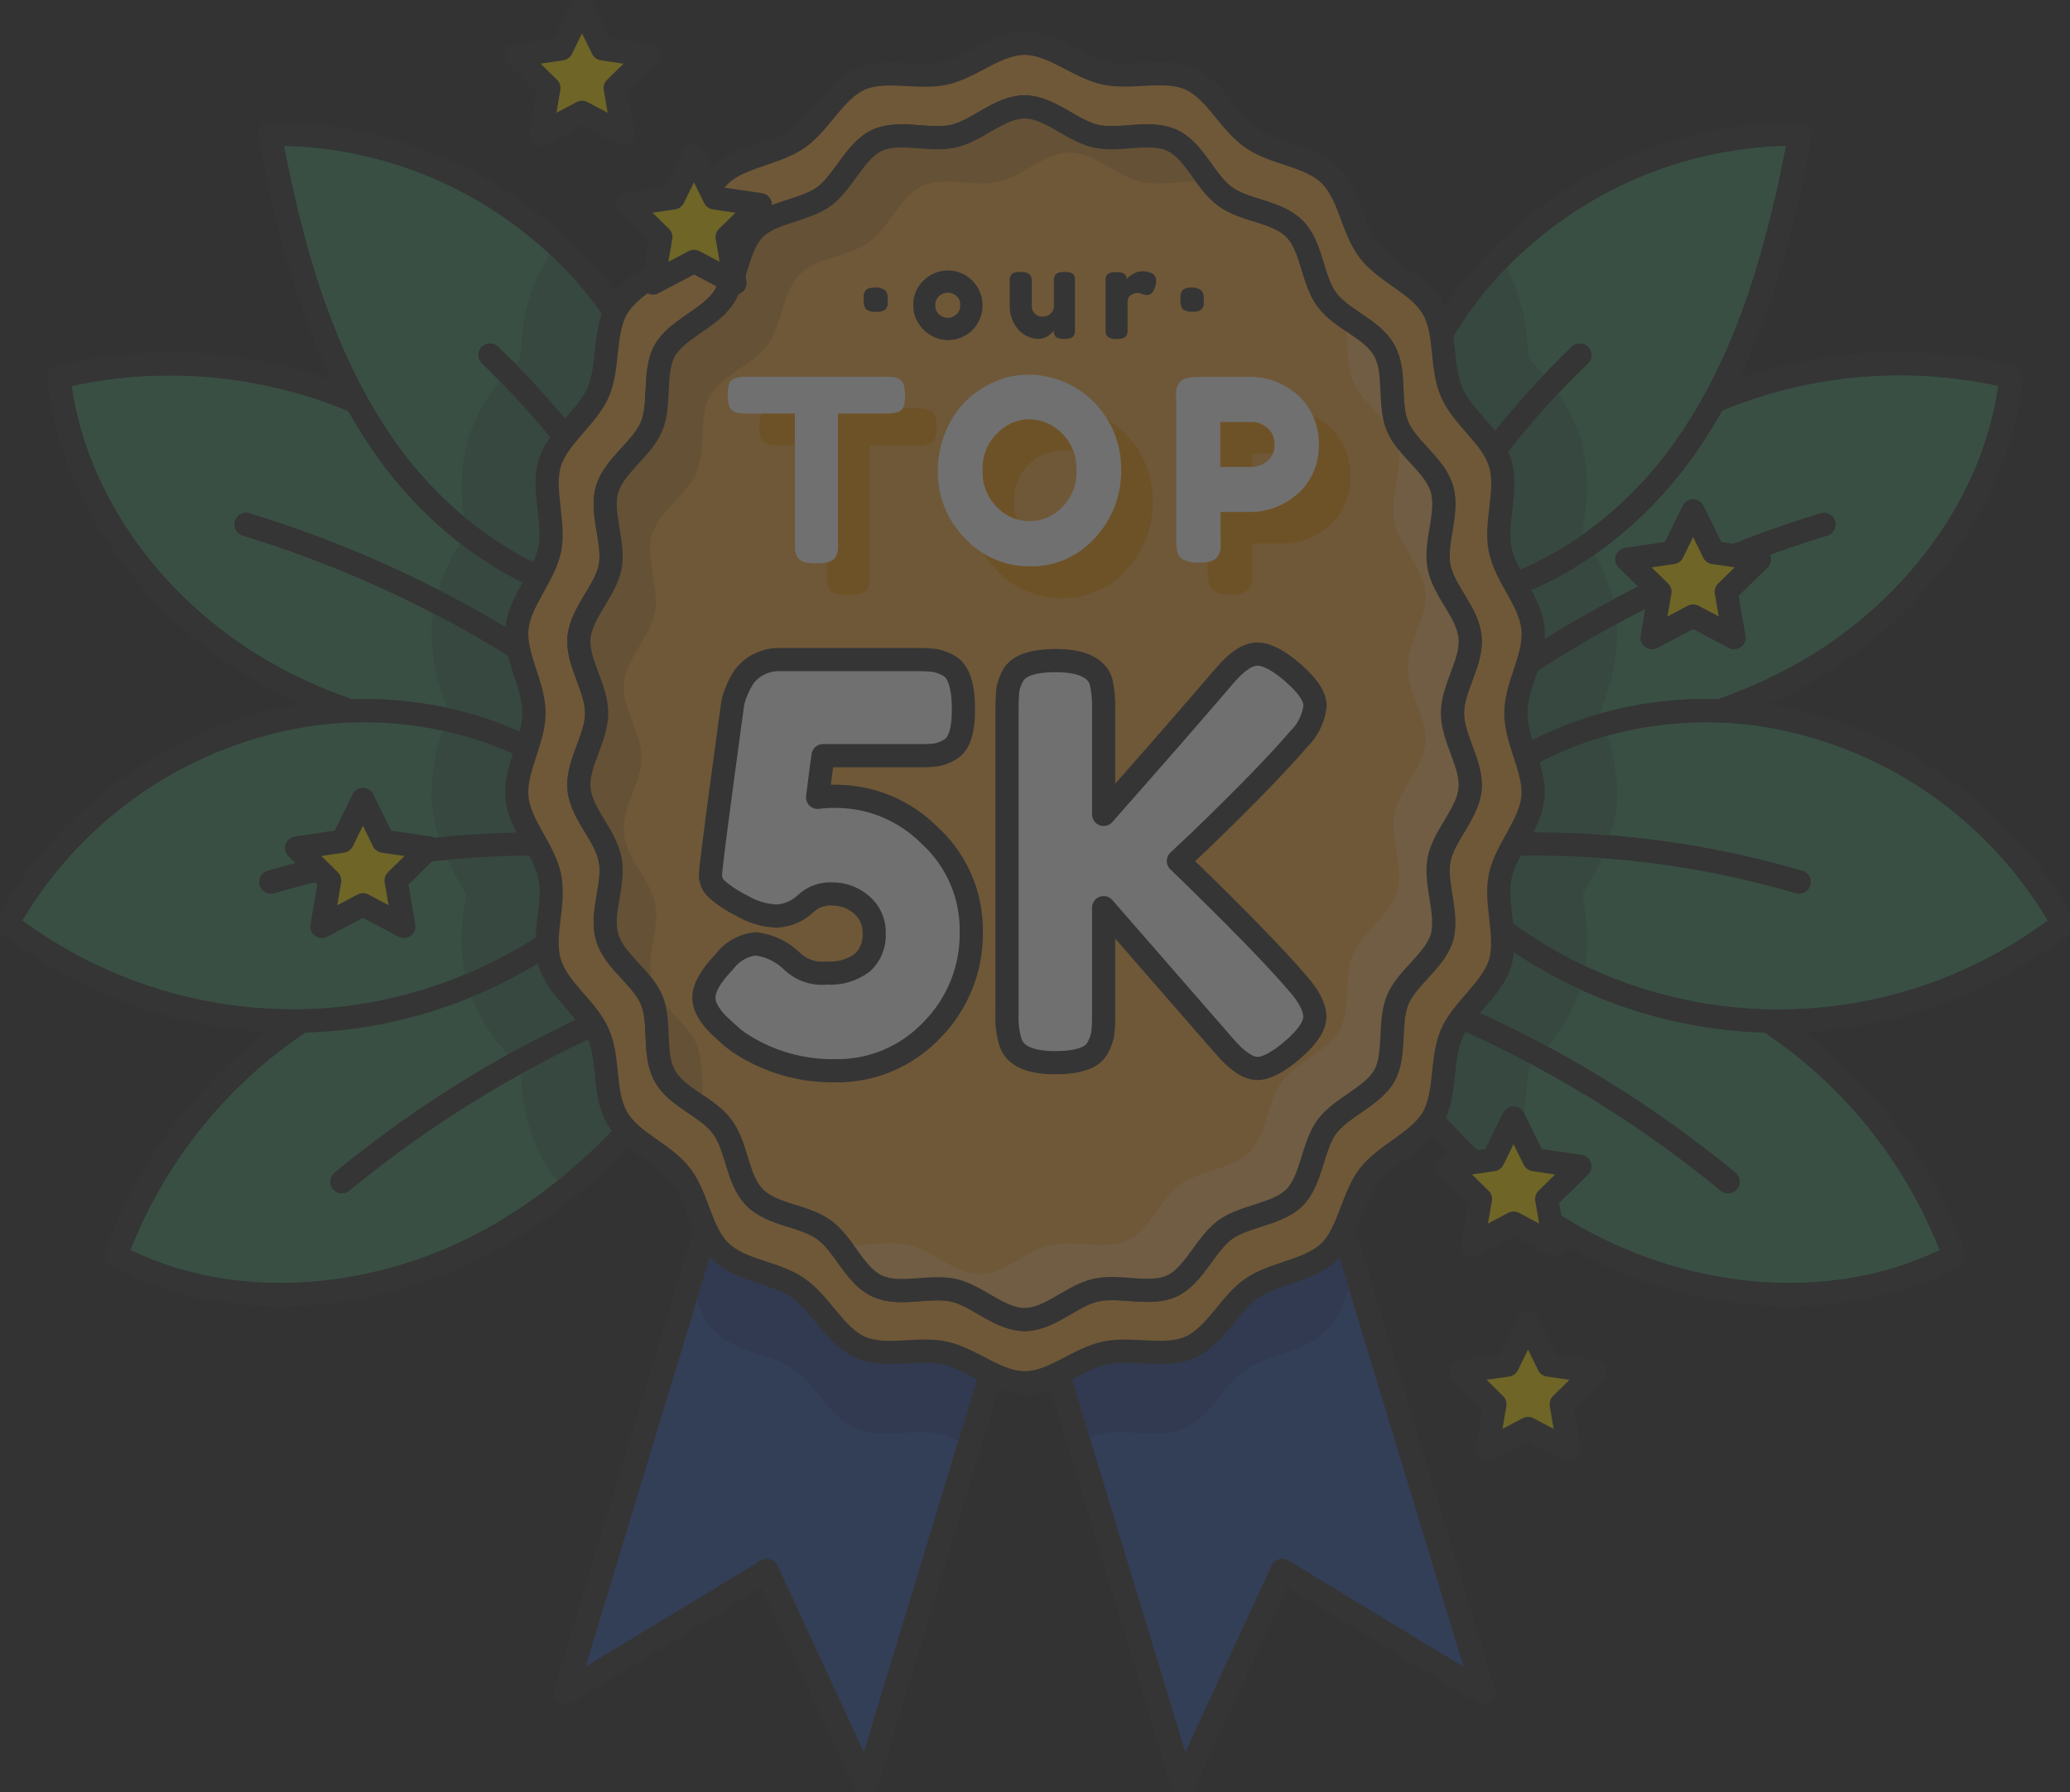 <svg width="134" height="116" viewBox="0 0 134 116" fill="none" xmlns="http://www.w3.org/2000/svg">
<rect x="0" y="0" width="134" height="116" fill="#333333" stroke="none"/>
<g opacity="0.3" clip-path="url(#clip0_48:337)">
<path d="M93.037 47.84C93.892 43.816 95.541 40.005 97.888 36.633C100.234 33.262 103.229 30.398 106.696 28.212C110.163 26.026 114.032 24.563 118.072 23.908C122.112 23.254 126.241 23.421 130.215 24.401C129.289 32.596 123.621 39.842 116.411 43.77C109.2 47.7 100.692 48.717 93.037 47.84Z" fill="#45906A" stroke="#3A3A3A" stroke-width="1.5" stroke-linecap="round" stroke-linejoin="round"/>
<path d="M88.161 51.537C96.621 43.393 106.869 37.367 118.074 33.945" stroke="#3A3A3A" stroke-width="1.5" stroke-linecap="round" stroke-linejoin="round"/>
<path d="M86.461 63.281C90.26 61.758 94.324 61.017 98.412 61.102C102.501 61.187 106.531 62.095 110.264 63.773C113.998 65.452 117.358 67.866 120.148 70.874C122.937 73.881 125.098 77.421 126.504 81.283C119.227 85.089 110.115 84.347 102.838 80.559C95.561 76.772 89.996 70.17 86.461 63.281Z" fill="#45906A" stroke="#3A3A3A" stroke-width="1.5" stroke-linecap="round" stroke-linejoin="round"/>
<path d="M80.689 61.295C92.126 63.825 102.808 69.03 111.87 76.49" stroke="#3A3A3A" stroke-width="1.5" stroke-linecap="round" stroke-linejoin="round"/>
<path d="M91.91 55.122C96.896 61.174 104.025 65.041 111.792 65.909C119.559 66.777 127.357 64.578 133.543 59.775C131.494 56.136 128.64 53.02 125.202 50.668C121.764 48.316 117.834 46.791 113.717 46.21C105.501 45.125 96.84 48.159 91.91 55.122Z" fill="#45906A" stroke="#3A3A3A" stroke-width="1.5" stroke-linecap="round" stroke-linejoin="round"/>
<path d="M116.465 57.09C106.043 54.03 94.998 53.818 84.468 56.477" stroke="#3A3A3A" stroke-width="1.5" stroke-linecap="round" stroke-linejoin="round"/>
<path d="M90.654 39.02C97.901 39.462 104.806 35.011 109.024 29.066C113.241 23.12 115.191 15.857 116.526 8.679C112.677 8.637 108.864 9.424 105.343 10.987C101.821 12.549 98.672 14.851 96.109 17.739C91.032 23.525 88.636 31.597 90.654 39.02Z" fill="#45906A" stroke="#3A3A3A" stroke-width="1.5" stroke-linecap="round" stroke-linejoin="round"/>
<path d="M102.271 22.985C95.037 29.944 89.777 38.716 87.034 48.398" stroke="#3A3A3A" stroke-width="1.5" stroke-linecap="round" stroke-linejoin="round"/>
<path d="M98.858 70.078C98.888 69.79 98.931 69.385 98.973 69.147C99.114 68.969 99.351 68.693 99.54 68.478C100.781 67.196 101.727 65.656 102.313 63.967C102.768 62.275 102.851 60.503 102.557 58.775C102.527 58.5 102.478 58.101 102.466 57.862C102.563 57.654 102.74 57.341 102.88 57.096C103.817 55.594 104.421 53.907 104.654 52.15C104.756 50.415 104.488 48.678 103.867 47.056C103.782 46.78 103.654 46.394 103.593 46.167C103.654 45.934 103.782 45.554 103.867 45.272C104.488 43.65 104.756 41.913 104.654 40.179C104.423 38.42 103.816 36.732 102.874 35.232C102.74 34.987 102.563 34.674 102.466 34.466C102.466 34.227 102.527 33.853 102.557 33.547C102.851 31.821 102.768 30.051 102.313 28.361C101.727 26.672 100.781 25.132 99.54 23.85C99.351 23.635 99.114 23.359 98.973 23.182C98.931 22.949 98.894 22.569 98.864 22.25C98.773 20.481 98.295 18.754 97.462 17.193C97.352 17.003 97.236 16.831 97.114 16.66C96.773 17.009 96.438 17.365 96.109 17.739C91.032 23.525 88.637 31.597 90.654 39.02C92.77 39.134 94.889 38.86 96.907 38.211C95.082 41.176 93.774 44.433 93.037 47.84C95.549 48.129 98.082 48.205 100.607 48.067C97.131 49.592 94.127 52.029 91.909 55.122C93.847 57.462 96.126 59.493 98.669 61.148C94.503 61.017 90.355 61.742 86.479 63.281C88.996 68.253 92.448 72.687 96.645 76.336C96.954 75.95 97.233 75.54 97.48 75.11C98.302 73.555 98.772 71.837 98.858 70.078Z" fill="#3B7A5A"/>
<path d="M110.925 26.001C117.008 23.419 123.751 22.858 130.173 24.401C129.289 32.596 123.621 39.842 116.411 43.77C114.785 44.658 113.089 45.408 111.34 46.014" stroke="#3A3A3A" stroke-width="1.5" stroke-linecap="round" stroke-linejoin="round"/>
<path d="M88.161 51.536C96.621 43.393 106.869 37.367 118.074 33.945" stroke="#3A3A3A" stroke-width="1.5" stroke-linecap="round" stroke-linejoin="round"/>
<path d="M114.46 66.088C119.983 69.732 124.203 75.056 126.504 81.283C119.227 85.089 110.115 84.347 102.838 80.559C95.561 76.771 89.996 70.139 86.461 63.281" stroke="#3A3A3A" stroke-width="1.5" stroke-linecap="round" stroke-linejoin="round"/>
<path d="M80.689 61.295C92.126 63.825 102.808 69.03 111.87 76.49" stroke="#3A3A3A" stroke-width="1.5" stroke-linecap="round" stroke-linejoin="round"/>
<path d="M91.91 55.122C96.896 61.174 104.025 65.041 111.792 65.909C119.559 66.777 127.357 64.578 133.543 59.775C131.494 56.136 128.64 53.02 125.202 50.668C121.764 48.316 117.834 46.791 113.717 46.21C105.501 45.125 96.84 48.159 91.91 55.122Z" stroke="#3A3A3A" stroke-width="1.5" stroke-linecap="round" stroke-linejoin="round"/>
<path d="M116.465 57.09C106.043 54.03 94.998 53.818 84.468 56.477" stroke="#3A3A3A" stroke-width="1.5" stroke-linecap="round" stroke-linejoin="round"/>
<path d="M90.654 39.02C97.901 39.462 104.806 35.011 109.024 29.066C113.241 23.12 115.191 15.857 116.526 8.679C112.677 8.637 108.864 9.424 105.343 10.987C101.821 12.549 98.672 14.851 96.109 17.739C91.032 23.525 88.636 31.597 90.654 39.02Z" stroke="#3A3A3A" stroke-width="1.5" stroke-linecap="round" stroke-linejoin="round"/>
<path d="M102.271 22.985C95.037 29.944 89.777 38.716 87.034 48.398" stroke="#3A3A3A" stroke-width="1.5" stroke-linecap="round" stroke-linejoin="round"/>
<path d="M40.963 47.84C40.086 43.827 38.428 40.028 36.085 36.661C33.742 33.295 30.76 30.428 27.311 28.226C23.837 26.06 19.971 24.607 15.937 23.951C11.902 23.294 7.778 23.448 3.803 24.401C4.711 32.596 10.361 39.842 17.571 43.77C24.781 47.699 33.308 48.717 40.963 47.84Z" fill="#45906A" stroke="#3A3A3A" stroke-width="1.5" stroke-linecap="round" stroke-linejoin="round"/>
<path d="M45.839 51.536C37.379 43.393 27.131 37.367 15.925 33.945" stroke="#3A3A3A" stroke-width="1.5" stroke-linecap="round" stroke-linejoin="round"/>
<path d="M47.539 63.281C43.74 61.757 39.676 61.016 35.588 61.1C31.499 61.184 27.468 62.092 23.735 63.771C20.001 65.45 16.64 67.864 13.851 70.872C11.062 73.88 8.901 77.42 7.497 81.283C14.774 85.089 23.886 84.347 31.163 80.559C38.44 76.772 44.004 70.17 47.539 63.281Z" fill="#45906A" stroke="#3A3A3A" stroke-width="1.5" stroke-linecap="round" stroke-linejoin="round"/>
<path d="M53.311 61.295C41.874 63.825 31.192 69.03 22.13 76.49" stroke="#3A3A3A" stroke-width="1.5" stroke-linecap="round" stroke-linejoin="round"/>
<path d="M42.09 55.122C37.082 61.147 29.966 65.008 22.209 65.91C14.445 66.745 6.659 64.551 0.457 59.781C2.506 56.141 5.359 53.024 8.797 50.671C12.235 48.318 16.165 46.792 20.283 46.21C28.499 45.125 37.178 48.159 42.09 55.122Z" fill="#45906A" stroke="#3A3A3A" stroke-width="1.5" stroke-linecap="round" stroke-linejoin="round"/>
<path d="M17.535 57.09C27.957 54.03 39.002 53.818 49.532 56.477" stroke="#3A3A3A" stroke-width="1.5" stroke-linecap="round" stroke-linejoin="round"/>
<path d="M43.346 39.02C36.099 39.462 29.194 35.011 24.988 29.066C20.783 23.12 18.808 15.857 17.474 8.679C21.323 8.637 25.136 9.424 28.657 10.987C32.179 12.549 35.327 14.851 37.891 17.739C42.968 23.525 45.363 31.597 43.346 39.02Z" fill="#45906A" stroke="#3A3A3A" stroke-width="1.5" stroke-linecap="round" stroke-linejoin="round"/>
<path d="M31.723 22.985C38.971 29.947 44.24 38.728 46.985 48.423" stroke="#3A3A3A" stroke-width="1.5" stroke-linecap="round" stroke-linejoin="round"/>
<path d="M47.539 63.281C43.663 61.742 39.515 61.017 35.35 61.147C37.892 59.493 40.171 57.462 42.109 55.122C39.886 52.026 36.876 49.589 33.393 48.067C35.919 48.205 38.451 48.129 40.963 47.84C40.227 44.433 38.918 41.176 37.093 38.211C39.111 38.86 41.23 39.134 43.346 39.02C45.364 31.597 42.968 23.525 37.861 17.739C37.294 17.095 36.691 16.482 36.069 15.9C35.729 16.303 35.425 16.736 35.161 17.193C34.327 18.754 33.849 20.481 33.759 22.25C33.759 22.538 33.686 22.942 33.643 23.182C33.601 23.421 33.265 23.635 33.083 23.85C31.84 25.133 30.893 26.675 30.309 28.367C29.853 30.057 29.768 31.826 30.059 33.553C30.096 33.835 30.139 34.227 30.151 34.472C30.053 34.674 29.877 34.987 29.743 35.232C28.801 36.732 28.196 38.42 27.969 40.179C27.862 41.913 28.128 43.65 28.749 45.272C28.841 45.548 28.969 45.934 29.023 46.167C28.969 46.4 28.841 46.78 28.749 47.056C28.128 48.68 27.862 50.419 27.969 52.156C28.195 53.913 28.801 55.599 29.743 57.096C29.877 57.341 30.053 57.66 30.151 57.862C30.151 58.101 30.096 58.475 30.059 58.782C29.768 60.506 29.853 62.273 30.309 63.961C30.893 65.653 31.84 67.195 33.083 68.478C33.265 68.693 33.509 68.969 33.643 69.146C33.777 69.324 33.729 69.759 33.759 70.078C33.849 71.847 34.328 73.574 35.161 75.135C35.551 75.803 36.022 76.421 36.563 76.974C41.125 73.223 44.863 68.56 47.539 63.281Z" fill="#3B7A5A"/>
<path d="M23.05 26.001C16.968 23.419 10.224 22.858 3.803 24.401C4.711 32.596 10.361 39.842 17.571 43.77" stroke="#3A3A3A" stroke-width="1.5" stroke-linecap="round" stroke-linejoin="round"/>
<path d="M45.839 51.536C37.379 43.393 27.131 37.367 15.925 33.945" stroke="#3A3A3A" stroke-width="1.5" stroke-linecap="round" stroke-linejoin="round"/>
<path d="M19.546 66.082C14.023 69.729 9.801 75.055 7.497 81.283C14.774 85.089 23.886 84.347 31.163 80.559C38.44 76.771 44.004 70.139 47.539 63.281" stroke="#3A3A3A" stroke-width="1.5" stroke-linecap="round" stroke-linejoin="round"/>
<path d="M53.311 61.295C41.874 63.825 31.192 69.03 22.13 76.49" stroke="#3A3A3A" stroke-width="1.5" stroke-linecap="round" stroke-linejoin="round"/>
<path d="M42.09 55.122C37.082 61.147 29.966 65.008 22.209 65.91C14.445 66.745 6.659 64.551 0.457 59.781C2.506 56.141 5.359 53.024 8.797 50.671C12.235 48.318 16.165 46.792 20.283 46.21C28.499 45.125 37.178 48.159 42.09 55.122Z" stroke="#3A3A3A" stroke-width="1.5" stroke-linecap="round" stroke-linejoin="round"/>
<path d="M17.535 57.09C27.957 54.03 39.002 53.818 49.532 56.477" stroke="#3A3A3A" stroke-width="1.5" stroke-linecap="round" stroke-linejoin="round"/>
<path d="M43.346 39.02C36.099 39.462 29.194 35.011 24.988 29.066C20.783 23.12 18.808 15.857 17.474 8.679C21.323 8.637 25.136 9.424 28.657 10.987C32.179 12.549 35.327 14.851 37.891 17.739C42.968 23.525 45.363 31.597 43.346 39.02Z" stroke="#3A3A3A" stroke-width="1.5" stroke-linecap="round" stroke-linejoin="round"/>
<path d="M31.723 22.985C38.971 29.947 44.24 38.728 46.985 48.423" stroke="#3A3A3A" stroke-width="1.5" stroke-linecap="round" stroke-linejoin="round"/>
<path d="M56.59 78.77L46.857 75.778L36.599 109.564L49.642 101.657L56.066 115.54L66.323 81.755L56.59 78.77Z" fill="#3457AB" stroke="#3A3A3A" stroke-width="1.5" stroke-linecap="round" stroke-linejoin="round"/>
<path d="M76.057 78.77L85.79 75.778L96.048 109.564L83.005 101.657L76.581 115.54L66.323 81.755L76.057 78.77Z" fill="#3457AB" stroke="#3A3A3A" stroke-width="1.5" stroke-linecap="round" stroke-linejoin="round"/>
<path d="M46.857 75.778L44.663 83.011C45.132 84.188 45.498 85.463 46.333 86.248C47.643 87.522 49.892 87.608 51.343 88.607C52.793 89.606 53.738 91.721 55.359 92.444C56.98 93.168 59.126 92.444 60.844 92.818C61.494 92.99 62.12 93.242 62.709 93.566L66.293 81.755L56.541 78.77L46.857 75.778Z" fill="#2D4B94"/>
<path d="M87.765 82.312L85.784 75.778L76.032 78.77L66.281 81.755L69.797 93.346C70.246 93.115 70.721 92.94 71.211 92.825C72.961 92.445 75.082 93.174 76.697 92.445C78.312 91.715 79.214 89.643 80.713 88.614C82.213 87.584 84.413 87.522 85.723 86.248C86.796 85.279 87.155 83.661 87.765 82.312Z" fill="#2D4B94"/>
<path d="M56.59 78.77L46.857 75.778L36.599 109.564L49.642 101.657L56.066 115.54L66.323 81.755L56.59 78.77Z" stroke="#3A3A3A" stroke-width="1.5" stroke-linecap="round" stroke-linejoin="round"/>
<path d="M76.057 78.77L85.79 75.778L96.048 109.564L83.005 101.657L76.581 115.54L66.323 81.755L76.057 78.77Z" stroke="#3A3A3A" stroke-width="1.5" stroke-linecap="round" stroke-linejoin="round"/>
<path d="M66.323 2.807C68.152 2.807 69.779 4.358 71.51 4.738C73.241 5.118 75.386 4.383 77.032 5.112C78.678 5.841 79.549 7.913 81.048 8.949C82.548 9.985 84.742 10.04 86.058 11.309C87.375 12.578 87.503 14.797 88.624 16.249C89.746 17.702 91.83 18.376 92.75 19.958C93.671 21.539 93.232 23.715 93.969 25.394C94.707 27.074 96.572 28.238 97.108 29.985C97.644 31.732 96.749 33.761 97.108 35.557C97.468 37.353 99.058 38.885 99.235 40.7C99.412 42.514 98.126 44.334 98.126 46.167C98.126 48 99.4 49.845 99.229 51.622C99.058 53.4 97.443 55.03 97.102 56.771C96.761 58.512 97.626 60.651 97.102 62.343C96.578 64.034 94.664 65.309 93.963 66.934C93.262 68.558 93.64 70.844 92.744 72.371C91.848 73.897 89.697 74.688 88.618 76.085C87.539 77.483 87.32 79.793 86.052 81.019C84.784 82.245 82.499 82.38 81.061 83.361C79.622 84.341 78.665 86.475 77.05 87.198C75.435 87.921 73.284 87.198 71.528 87.572C69.773 87.945 68.158 89.502 66.342 89.502C64.525 89.502 62.892 87.952 61.155 87.572C59.418 87.192 57.279 87.927 55.67 87.198C54.061 86.468 53.147 84.397 51.653 83.361C50.16 82.325 47.954 82.276 46.643 81.001C45.333 79.726 45.193 77.513 44.077 76.067C42.962 74.62 40.872 73.934 39.951 72.352C39.031 70.771 39.464 68.595 38.732 66.915C38.001 65.236 36.13 64.071 35.593 62.324C35.057 60.578 35.953 58.549 35.593 56.753C35.234 54.957 33.637 53.431 33.466 51.61C33.296 49.79 34.57 47.975 34.57 46.149C34.57 44.322 33.296 42.471 33.466 40.687C33.637 38.904 35.252 37.279 35.593 35.539C35.935 33.798 35.069 31.665 35.593 29.967C36.118 28.269 38.031 27 38.732 25.376C39.433 23.752 39.055 21.465 39.951 19.939C40.847 18.413 42.999 17.628 44.077 16.225C45.156 14.821 45.376 12.516 46.643 11.321C47.911 10.126 50.203 9.967 51.653 8.961C53.104 7.956 54.048 5.848 55.67 5.124C57.291 4.401 59.436 5.124 61.155 4.75C62.874 4.377 64.507 2.807 66.323 2.807Z" fill="#FCAD44"/>
<path d="M66.323 2.807C68.152 2.807 69.779 4.358 71.51 4.738C73.241 5.118 75.386 4.383 77.032 5.112C78.678 5.841 79.549 7.913 81.048 8.949C82.548 9.985 84.742 10.04 86.058 11.309C87.375 12.578 87.503 14.797 88.624 16.249C89.746 17.702 91.83 18.376 92.75 19.958C93.671 21.539 93.232 23.715 93.969 25.394C94.707 27.074 96.572 28.238 97.108 29.985C97.644 31.732 96.749 33.761 97.108 35.557C97.468 37.353 99.058 38.885 99.235 40.7C99.412 42.514 98.126 44.334 98.126 46.167C98.126 48 99.4 49.845 99.229 51.622C99.058 53.4 97.443 55.03 97.102 56.771C96.761 58.512 97.626 60.651 97.102 62.343C96.578 64.034 94.664 65.309 93.963 66.934C93.262 68.558 93.64 70.844 92.744 72.371C91.848 73.897 89.697 74.688 88.618 76.085C87.539 77.483 87.32 79.793 86.052 81.019C84.784 82.245 82.499 82.38 81.061 83.361C79.622 84.341 78.665 86.475 77.05 87.198C75.435 87.921 73.284 87.198 71.528 87.572C69.773 87.945 68.158 89.502 66.342 89.502C64.525 89.502 62.892 87.952 61.155 87.572C59.418 87.192 57.279 87.927 55.67 87.198C54.061 86.468 53.147 84.397 51.653 83.361C50.16 82.325 47.954 82.276 46.643 81.001C45.333 79.726 45.193 77.513 44.077 76.067C42.962 74.62 40.872 73.934 39.951 72.352C39.031 70.771 39.464 68.595 38.732 66.915C38.001 65.236 36.13 64.071 35.593 62.324C35.057 60.578 35.953 58.549 35.593 56.753C35.234 54.957 33.637 53.431 33.466 51.61C33.296 49.79 34.57 47.975 34.57 46.149C34.57 44.322 33.296 42.471 33.466 40.687C33.637 38.904 35.252 37.279 35.593 35.539C35.935 33.798 35.069 31.665 35.593 29.967C36.118 28.269 38.031 27 38.732 25.376C39.433 23.752 39.055 21.465 39.951 19.939C40.847 18.413 42.999 17.628 44.077 16.225C45.156 14.821 45.376 12.516 46.643 11.321C47.911 10.126 50.203 9.967 51.653 8.961C53.104 7.956 54.048 5.848 55.67 5.124C57.291 4.401 59.436 5.124 61.155 4.75C62.874 4.377 64.507 2.807 66.323 2.807Z" stroke="#3A3A3A" stroke-width="1.5" stroke-linecap="round" stroke-linejoin="round"/>
<path d="M66.323 85.408C64.708 85.408 63.276 83.863 61.728 83.514C60.18 83.165 58.224 83.918 56.767 83.232C55.31 82.546 54.658 80.56 53.342 79.603C52.025 78.647 49.977 78.666 48.837 77.495C47.698 76.324 47.734 74.265 46.765 72.947C45.796 71.629 43.828 71.065 43.035 69.631C42.243 68.197 42.804 66.21 42.182 64.727C41.56 63.244 39.744 62.214 39.299 60.645C38.854 59.076 39.805 57.243 39.5 55.643C39.196 54.044 37.635 52.689 37.483 51.065C37.331 49.44 38.623 47.816 38.623 46.161C38.623 44.506 37.337 42.863 37.483 41.258C37.629 39.652 39.208 38.236 39.5 36.685C39.793 35.134 38.854 33.197 39.299 31.677C39.744 30.157 41.579 29.054 42.182 27.595C42.785 26.136 42.273 24.04 43.035 22.691C43.797 21.343 45.839 20.644 46.765 19.375C47.692 18.107 47.734 15.943 48.837 14.827C49.941 13.712 52.074 13.644 53.342 12.719C54.609 11.793 55.341 9.764 56.767 9.09C58.193 8.416 60.174 9.17 61.728 8.814C63.282 8.459 64.708 6.92 66.323 6.92C67.939 6.92 69.371 8.459 70.925 8.814C72.479 9.17 74.424 8.41 75.88 9.09C77.337 9.77 77.995 11.763 79.305 12.719C80.616 13.675 82.67 13.657 83.816 14.827C84.961 15.998 84.913 18.058 85.882 19.381C86.851 20.705 88.819 21.257 89.612 22.691C90.404 24.126 89.843 26.112 90.471 27.595C91.099 29.078 92.909 30.114 93.348 31.677C93.787 33.24 92.848 35.079 93.153 36.679C93.457 38.279 95.018 39.633 95.164 41.258C95.31 42.882 94.024 44.506 94.024 46.161C94.024 47.816 95.31 49.459 95.164 51.065C95.018 52.671 93.445 54.087 93.153 55.643C92.86 57.2 93.762 59.131 93.348 60.645C92.933 62.159 91.068 63.268 90.471 64.727C89.874 66.186 90.374 68.282 89.612 69.631C88.85 70.979 86.808 71.672 85.882 72.941C84.955 74.21 84.913 76.373 83.816 77.495C82.719 78.617 80.573 78.672 79.305 79.597C78.038 80.523 77.306 82.552 75.88 83.226C74.454 83.9 72.473 83.146 70.919 83.508C69.365 83.87 67.945 85.408 66.323 85.408Z" fill="#FCAD44"/>
<path d="M66.323 85.408C64.708 85.408 63.276 83.863 61.728 83.514C60.18 83.165 58.224 83.918 56.767 83.232C55.31 82.546 54.658 80.56 53.342 79.603C52.025 78.647 49.977 78.666 48.837 77.495C47.698 76.324 47.734 74.265 46.765 72.947C45.796 71.629 43.828 71.065 43.035 69.631C42.243 68.197 42.804 66.21 42.182 64.727C41.56 63.244 39.744 62.214 39.299 60.645C38.854 59.076 39.805 57.243 39.5 55.643C39.196 54.044 37.635 52.689 37.483 51.065C37.331 49.44 38.623 47.816 38.623 46.161C38.623 44.506 37.337 42.863 37.483 41.258C37.629 39.652 39.208 38.236 39.5 36.685C39.793 35.134 38.854 33.197 39.299 31.677C39.744 30.157 41.579 29.054 42.182 27.595C42.785 26.136 42.273 24.04 43.035 22.691C43.797 21.343 45.839 20.644 46.765 19.375C47.692 18.107 47.734 15.943 48.837 14.827C49.941 13.712 52.074 13.644 53.342 12.719C54.609 11.793 55.341 9.764 56.767 9.09C58.193 8.416 60.174 9.17 61.728 8.814C63.282 8.459 64.708 6.92 66.323 6.92C67.939 6.92 69.371 8.459 70.925 8.814C72.479 9.17 74.424 8.41 75.88 9.09C77.337 9.77 77.995 11.763 79.305 12.719C80.616 13.675 82.67 13.657 83.816 14.827C84.961 15.998 84.913 18.058 85.882 19.381C86.851 20.705 88.819 21.257 89.612 22.691C90.404 24.126 89.843 26.112 90.471 27.595C91.099 29.078 92.909 30.114 93.348 31.677C93.787 33.24 92.848 35.079 93.153 36.679C93.457 38.279 95.018 39.633 95.164 41.258C95.31 42.882 94.024 44.506 94.024 46.161C94.024 47.816 95.31 49.459 95.164 51.065C95.018 52.671 93.445 54.087 93.153 55.643C92.86 57.2 93.762 59.131 93.348 60.645C92.933 62.159 91.068 63.268 90.471 64.727C89.874 66.186 90.374 68.282 89.612 69.631C88.85 70.979 86.808 71.672 85.882 72.941C84.955 74.21 84.913 76.373 83.816 77.495C82.719 78.617 80.573 78.672 79.305 79.597C78.038 80.523 77.306 82.552 75.88 83.226C74.454 83.9 72.473 83.146 70.919 83.508C69.365 83.87 67.945 85.408 66.323 85.408Z" stroke="#3A3A3A" stroke-width="1.5" stroke-linecap="round" stroke-linejoin="round"/>
<path d="M93.153 55.619C93.445 54.062 95.018 52.658 95.164 51.04C95.31 49.422 94.024 47.791 94.024 46.137C94.024 44.482 95.31 42.833 95.164 41.233C95.018 39.633 93.445 38.211 93.153 36.654C92.86 35.097 93.762 33.167 93.348 31.653C92.933 30.139 91.068 29.029 90.471 27.57C89.874 26.112 90.374 24.015 89.612 22.667C89.057 21.668 87.917 21.061 86.96 20.362C87.344 21.686 87.034 23.378 87.57 24.653C88.179 26.112 90.008 27.172 90.447 28.735C90.885 30.298 89.947 32.137 90.252 33.737C90.556 35.337 92.117 36.697 92.269 38.315C92.421 39.934 91.123 41.564 91.123 43.219C91.123 44.874 92.409 46.517 92.269 48.123C92.129 49.728 90.544 51.144 90.252 52.701C89.959 54.258 90.898 56.189 90.447 57.703C89.996 59.217 88.173 60.326 87.57 61.785C86.966 63.244 87.472 65.34 86.71 66.689C85.949 68.037 83.913 68.73 82.981 69.999C82.048 71.267 82.011 73.431 80.914 74.553C79.817 75.674 77.672 75.73 76.404 76.655C75.136 77.581 74.405 79.616 72.979 80.284C71.553 80.952 69.572 80.21 68.024 80.566C66.476 80.921 65.043 82.46 63.422 82.46C61.801 82.46 60.375 80.921 58.827 80.566C57.382 80.229 55.597 80.854 54.176 80.388C55.018 81.399 55.676 82.686 56.767 83.201C58.224 83.888 60.174 83.122 61.728 83.483C63.282 83.845 64.708 85.377 66.323 85.377C67.939 85.377 69.371 83.833 70.919 83.483C72.467 83.134 74.423 83.888 75.88 83.201C77.337 82.515 77.995 80.529 79.305 79.573C80.616 78.617 82.67 78.635 83.816 77.47C84.961 76.306 84.912 74.234 85.882 72.916C86.851 71.598 88.819 71.034 89.612 69.606C90.404 68.178 89.843 66.18 90.471 64.703C91.099 63.225 92.909 62.184 93.348 60.62C93.787 59.057 92.848 57.219 93.153 55.619Z" fill="#FFBE69"/>
<path d="M45.102 67.62C44.492 66.162 42.664 65.101 42.219 63.538C41.774 61.975 42.718 60.136 42.42 58.536C42.121 56.937 40.53 55.582 40.384 53.939C40.238 52.297 41.524 50.691 41.524 49.036C41.524 47.381 40.226 45.781 40.384 44.206C40.543 42.63 42.103 41.184 42.401 39.627C42.7 38.07 41.755 36.139 42.2 34.625C42.645 33.111 44.492 32.002 45.102 30.543C45.711 29.084 45.193 26.988 45.955 25.64C46.717 24.291 48.758 23.599 49.685 22.33C50.611 21.061 50.654 18.897 51.751 17.776C52.848 16.654 54.993 16.599 56.261 15.673C57.529 14.748 58.26 12.719 59.686 12.044C61.112 11.37 63.093 12.124 64.647 11.762C66.202 11.401 67.628 9.869 69.243 9.869C70.858 9.869 72.29 11.413 73.838 11.762C75.289 12.1 77.075 11.474 78.489 11.94C77.654 10.935 76.989 9.642 75.898 9.127C74.442 8.446 72.492 9.207 70.943 8.851C69.395 8.496 67.963 6.957 66.342 6.957C64.721 6.957 63.294 8.496 61.746 8.851C60.198 9.207 58.242 8.446 56.785 9.127C55.329 9.807 54.676 11.799 53.36 12.755C52.044 13.712 49.977 13.663 48.838 14.833C47.698 16.004 47.734 18.064 46.765 19.381C45.796 20.699 43.828 21.263 43.035 22.679C42.243 24.095 42.804 26.099 42.182 27.583C41.56 29.066 39.744 30.102 39.299 31.665C38.854 33.228 39.799 35.067 39.5 36.673C39.202 38.279 37.629 39.627 37.483 41.245C37.337 42.863 38.623 44.494 38.623 46.149C38.623 47.804 37.337 49.446 37.483 51.052C37.629 52.658 39.208 54.074 39.5 55.631C39.793 57.188 38.854 59.119 39.299 60.633C39.744 62.147 41.579 63.256 42.182 64.715C42.785 66.174 42.273 68.27 43.035 69.618C43.59 70.624 44.736 71.224 45.693 71.929C45.303 70.612 45.62 68.92 45.102 67.62Z" fill="#DB973B"/>
<path d="M66.323 85.408C64.708 85.408 63.276 83.863 61.728 83.514C60.18 83.165 58.224 83.918 56.767 83.232C55.31 82.546 54.658 80.56 53.342 79.603C52.025 78.647 49.977 78.666 48.837 77.495C47.698 76.324 47.734 74.265 46.765 72.947C45.796 71.629 43.828 71.065 43.035 69.631C42.243 68.197 42.804 66.21 42.182 64.727C41.56 63.244 39.744 62.214 39.299 60.645C38.854 59.076 39.805 57.243 39.5 55.643C39.196 54.044 37.635 52.689 37.483 51.065C37.331 49.44 38.623 47.816 38.623 46.161C38.623 44.506 37.337 42.863 37.483 41.258C37.629 39.652 39.208 38.236 39.5 36.685C39.793 35.134 38.854 33.197 39.299 31.677C39.744 30.157 41.579 29.054 42.182 27.595C42.785 26.136 42.273 24.04 43.035 22.691C43.797 21.343 45.839 20.644 46.765 19.375C47.692 18.107 47.734 15.943 48.837 14.827C49.941 13.712 52.074 13.644 53.342 12.719C54.609 11.793 55.341 9.764 56.767 9.09C58.193 8.416 60.174 9.17 61.728 8.814C63.282 8.459 64.708 6.92 66.323 6.92C67.939 6.92 69.371 8.459 70.925 8.814C72.479 9.17 74.424 8.41 75.88 9.09C77.337 9.77 77.995 11.763 79.305 12.719C80.616 13.675 82.67 13.657 83.816 14.827C84.961 15.998 84.913 18.058 85.882 19.381C86.851 20.705 88.819 21.257 89.612 22.691C90.404 24.126 89.843 26.112 90.471 27.595C91.099 29.078 92.909 30.114 93.348 31.677C93.787 33.24 92.848 35.079 93.153 36.679C93.457 38.279 95.018 39.633 95.164 41.258C95.31 42.882 94.024 44.506 94.024 46.161C94.024 47.816 95.31 49.459 95.164 51.065C95.018 52.671 93.445 54.087 93.153 55.643C92.86 57.2 93.762 59.131 93.348 60.645C92.933 62.159 91.068 63.268 90.471 64.727C89.874 66.186 90.374 68.282 89.612 69.631C88.85 70.979 86.808 71.672 85.882 72.941C84.955 74.21 84.913 76.373 83.816 77.495C82.719 78.617 80.573 78.672 79.305 79.597C78.038 80.523 77.306 82.552 75.88 83.226C74.454 83.9 72.473 83.146 70.919 83.508C69.365 83.87 67.945 85.408 66.323 85.408Z" stroke="#3A3A3A" stroke-width="1.5" stroke-linecap="round" stroke-linejoin="round"/>
<path d="M50.349 26.436H59.448C59.71 26.421 59.972 26.463 60.216 26.559C60.296 26.596 60.367 26.651 60.424 26.719C60.48 26.787 60.522 26.866 60.545 26.951C60.608 27.174 60.637 27.406 60.631 27.638C60.637 27.87 60.608 28.101 60.545 28.324C60.526 28.399 60.491 28.469 60.444 28.53C60.397 28.591 60.338 28.642 60.271 28.68C60.007 28.79 59.722 28.84 59.436 28.827H56.31V37.108C56.31 37.359 56.31 37.543 56.31 37.666C56.285 37.813 56.233 37.954 56.157 38.082C56.112 38.166 56.051 38.24 55.976 38.299C55.902 38.358 55.816 38.401 55.724 38.425C55.458 38.496 55.183 38.529 54.908 38.524C54.634 38.53 54.361 38.497 54.097 38.425C53.916 38.372 53.762 38.249 53.67 38.082C53.599 37.95 53.55 37.807 53.524 37.659C53.512 37.469 53.512 37.279 53.524 37.089V28.808H50.331C50.069 28.823 49.807 28.782 49.563 28.686C49.483 28.648 49.412 28.594 49.355 28.526C49.298 28.458 49.257 28.379 49.233 28.294C49.173 28.07 49.147 27.839 49.154 27.607C49.151 27.392 49.178 27.177 49.233 26.97C49.278 26.819 49.379 26.692 49.514 26.614C49.775 26.493 50.061 26.432 50.349 26.436Z" fill="#F99909"/>
<path d="M68.633 26.308C69.427 26.313 70.212 26.476 70.943 26.788C71.674 27.099 72.337 27.552 72.894 28.122C73.451 28.691 73.89 29.366 74.187 30.106C74.484 30.846 74.632 31.639 74.624 32.437C74.66 34.086 74.049 35.682 72.924 36.881C72.398 37.473 71.751 37.944 71.027 38.261C70.303 38.578 69.52 38.735 68.731 38.72C67.937 38.729 67.15 38.569 66.421 38.253C65.693 37.936 65.038 37.468 64.501 36.881C63.941 36.319 63.498 35.65 63.199 34.913C62.899 34.176 62.749 33.386 62.758 32.59C62.753 31.712 62.919 30.842 63.245 30.028C63.545 29.28 63.99 28.601 64.556 28.03C65.099 27.496 65.735 27.068 66.433 26.767C67.127 26.463 67.876 26.306 68.633 26.308ZM65.653 32.486C65.636 32.927 65.711 33.366 65.874 33.776C66.037 34.186 66.283 34.556 66.598 34.864C66.868 35.149 67.194 35.376 67.554 35.531C67.915 35.685 68.302 35.765 68.694 35.765C69.086 35.765 69.474 35.685 69.834 35.531C70.195 35.376 70.52 35.149 70.791 34.864C71.107 34.557 71.355 34.185 71.517 33.774C71.678 33.363 71.751 32.922 71.729 32.48C71.749 32.035 71.674 31.591 71.512 31.177C71.349 30.763 71.101 30.389 70.785 30.077C70.515 29.79 70.189 29.561 69.828 29.405C69.467 29.248 69.078 29.167 68.685 29.167C68.292 29.167 67.903 29.248 67.542 29.405C67.181 29.561 66.856 29.79 66.585 30.077C66.271 30.391 66.026 30.767 65.865 31.182C65.704 31.597 65.632 32.041 65.653 32.486Z" fill="#F99909"/>
<path d="M86.997 28.888C87.287 29.494 87.433 30.159 87.424 30.831C87.434 31.501 87.288 32.165 86.997 32.768C86.747 33.308 86.371 33.779 85.9 34.141C85.108 34.804 84.115 35.176 83.084 35.195H81.061V37.034C81.061 37.285 81.061 37.475 81.061 37.598C81.033 37.751 80.979 37.898 80.902 38.033C80.75 38.334 80.323 38.481 79.628 38.481C78.933 38.481 78.409 38.278 78.281 37.868C78.207 37.588 78.174 37.299 78.184 37.01V27.901C78.184 27.65 78.184 27.46 78.184 27.337C78.211 27.184 78.265 27.037 78.342 26.902C78.495 26.602 78.952 26.455 79.616 26.455H83.121C84.145 26.476 85.132 26.848 85.918 27.509C86.382 27.876 86.752 28.349 86.997 28.888ZM84.071 31.922C84.22 31.782 84.338 31.613 84.419 31.426C84.5 31.238 84.541 31.036 84.541 30.831C84.541 30.627 84.5 30.424 84.419 30.237C84.338 30.049 84.22 29.88 84.071 29.74C83.795 29.505 83.446 29.373 83.084 29.366H81.061V32.284H83.121C83.468 32.27 83.802 32.143 84.071 31.922Z" fill="#F99909"/>
<path d="M48.301 24.383H57.407C57.669 24.366 57.931 24.408 58.175 24.506C58.253 24.543 58.322 24.597 58.378 24.664C58.433 24.73 58.474 24.808 58.498 24.892C58.56 25.117 58.589 25.351 58.583 25.584C58.593 25.814 58.568 26.043 58.51 26.265C58.492 26.34 58.458 26.411 58.41 26.472C58.363 26.533 58.304 26.584 58.236 26.62C57.972 26.731 57.686 26.782 57.401 26.767H54.244V35.048C54.256 35.234 54.256 35.42 54.244 35.606C54.217 35.754 54.167 35.897 54.097 36.029C54.051 36.111 53.989 36.184 53.915 36.241C53.84 36.299 53.755 36.342 53.665 36.366C53.397 36.44 53.119 36.473 52.842 36.464C52.568 36.474 52.295 36.44 52.031 36.366C51.941 36.341 51.858 36.298 51.784 36.24C51.711 36.182 51.65 36.111 51.605 36.029C51.533 35.895 51.484 35.75 51.458 35.6C51.458 35.471 51.458 35.281 51.458 35.03V26.767H48.289C48.025 26.782 47.761 26.74 47.515 26.645C47.437 26.607 47.368 26.553 47.312 26.487C47.256 26.42 47.215 26.342 47.192 26.259C47.13 26.033 47.101 25.8 47.107 25.566C47.1 25.334 47.129 25.103 47.192 24.88C47.212 24.806 47.246 24.736 47.293 24.677C47.34 24.616 47.399 24.567 47.466 24.53C47.73 24.42 48.015 24.369 48.301 24.383Z" fill="white"/>
<path d="M66.586 24.248C67.379 24.254 68.165 24.417 68.896 24.728C69.627 25.04 70.29 25.493 70.846 26.062C71.403 26.632 71.842 27.306 72.139 28.047C72.436 28.787 72.585 29.579 72.577 30.378C72.61 32.026 72 33.621 70.876 34.822C70.349 35.411 69.701 35.881 68.978 36.198C68.255 36.515 67.472 36.673 66.683 36.66C65.889 36.669 65.103 36.51 64.374 36.193C63.645 35.876 62.991 35.409 62.453 34.822C61.894 34.259 61.452 33.589 61.152 32.853C60.853 32.116 60.703 31.327 60.71 30.531C60.704 29.652 60.871 28.781 61.204 27.969C61.5 27.221 61.944 26.541 62.508 25.971C63.052 25.434 63.691 25.004 64.391 24.702C65.085 24.402 65.831 24.247 66.586 24.248ZM63.605 30.457C63.59 30.898 63.665 31.337 63.828 31.747C63.991 32.156 64.237 32.527 64.55 32.836C64.821 33.12 65.147 33.347 65.508 33.502C65.869 33.657 66.257 33.737 66.65 33.737C67.042 33.737 67.43 33.657 67.791 33.502C68.152 33.347 68.478 33.12 68.749 32.836C69.063 32.526 69.308 32.152 69.469 31.74C69.63 31.328 69.702 30.887 69.682 30.445C69.701 30 69.626 29.557 69.463 29.143C69.301 28.729 69.053 28.354 68.737 28.042C68.463 27.759 68.136 27.534 67.775 27.378C67.415 27.223 67.027 27.14 66.634 27.135C66.242 27.139 65.855 27.223 65.496 27.381C65.137 27.538 64.813 27.768 64.544 28.055C64.227 28.366 63.98 28.74 63.818 29.155C63.656 29.569 63.584 30.013 63.605 30.457Z" fill="white"/>
<path d="M84.955 26.835C85.241 27.442 85.385 28.106 85.376 28.778C85.385 29.445 85.242 30.106 84.955 30.709C84.701 31.246 84.325 31.716 83.858 32.082C83.07 32.739 82.085 33.111 81.061 33.136H79.013V34.975C79.025 35.164 79.025 35.355 79.013 35.545C78.986 35.698 78.933 35.846 78.854 35.98C78.702 36.274 78.281 36.421 77.581 36.421C76.88 36.421 76.362 36.219 76.24 35.808C76.162 35.529 76.129 35.24 76.142 34.95V25.848C76.13 25.658 76.13 25.468 76.142 25.278C76.165 25.125 76.217 24.977 76.295 24.843C76.447 24.542 76.874 24.395 77.575 24.395H81.061C82.086 24.42 83.074 24.792 83.864 25.45C84.329 25.82 84.703 26.295 84.955 26.835ZM82.024 29.863C82.185 29.735 82.312 29.569 82.395 29.38C82.478 29.191 82.514 28.984 82.499 28.778C82.513 28.57 82.477 28.362 82.394 28.171C82.312 27.98 82.184 27.812 82.024 27.681C81.747 27.451 81.401 27.321 81.042 27.313H78.995V30.224H81.061C81.412 30.213 81.751 30.086 82.024 29.863Z" fill="white"/>
<path d="M50.587 42.692H55.956H59.278C59.685 42.685 60.092 42.703 60.497 42.747C60.819 42.805 61.128 42.919 61.411 43.084C62.049 43.415 62.368 44.363 62.368 45.928C62.368 47.35 62.075 48.214 61.484 48.521C61.219 48.686 60.925 48.8 60.619 48.858C60.238 48.902 59.855 48.92 59.473 48.913H53.281C53.232 49.195 53.116 50.096 52.927 51.61C53.331 51.558 53.739 51.535 54.146 51.543C56.413 51.554 58.584 52.466 60.186 54.08C61.048 54.865 61.734 55.826 62.198 56.899C62.661 57.972 62.892 59.132 62.874 60.302C62.895 61.478 62.682 62.647 62.247 63.738C61.811 64.83 61.162 65.823 60.338 66.658C59.526 67.519 58.543 68.199 57.454 68.655C56.364 69.112 55.192 69.333 54.012 69.306C51.914 69.333 49.854 68.752 48.075 67.632C47.758 67.439 47.462 67.213 47.192 66.958L46.911 66.707C46.016 65.928 45.565 65.218 45.565 64.58C45.565 63.943 46.003 63.17 46.875 62.269C47.116 61.94 47.422 61.666 47.775 61.463C48.128 61.26 48.519 61.134 48.923 61.092C49.815 61.197 50.648 61.598 51.288 62.232C51.581 62.51 51.931 62.72 52.313 62.849C52.694 62.978 53.099 63.023 53.5 62.98C54.331 63.046 55.159 62.806 55.828 62.306C56.084 62.07 56.285 61.78 56.417 61.457C56.548 61.134 56.608 60.785 56.59 60.437C56.606 60.08 56.539 59.724 56.395 59.398C56.252 59.071 56.034 58.783 55.761 58.555C55.234 58.104 54.564 57.858 53.872 57.862C53.562 57.844 53.252 57.89 52.96 57.995C52.667 58.1 52.399 58.264 52.171 58.475C51.651 58.974 50.969 59.266 50.251 59.296C49.465 59.256 48.699 59.025 48.021 58.622C47.429 58.335 46.877 57.97 46.381 57.537C46.262 57.426 46.165 57.291 46.098 57.142C46.031 56.992 45.995 56.831 45.991 56.667C45.991 56.356 46.227 54.448 46.698 50.942C47.169 47.436 47.417 45.613 47.442 45.474C47.497 45.217 47.579 44.967 47.685 44.727C47.818 44.387 47.99 44.064 48.197 43.764C48.444 43.445 48.758 43.185 49.118 43.004C49.572 42.774 50.078 42.666 50.587 42.692Z" fill="white" stroke="#3A3A3A" stroke-width="1.5" stroke-linecap="round" stroke-linejoin="round"/>
<path d="M76.282 55.729C79.882 59.211 82.438 61.828 83.949 63.581C84.73 64.457 85.114 65.199 85.114 65.806C85.114 66.413 84.644 67.118 83.7 67.933C82.755 68.748 81.987 69.159 81.39 69.159C80.792 69.159 80.061 68.662 79.214 67.669L71.443 58.751V65.677C71.45 66.087 71.432 66.496 71.388 66.903C71.33 67.229 71.217 67.542 71.053 67.829C70.724 68.466 69.805 68.785 68.298 68.785C66.644 68.785 65.679 68.335 65.403 67.436C65.228 66.84 65.156 66.218 65.19 65.597V45.885C65.185 45.476 65.201 45.067 65.238 44.659C65.297 44.329 65.413 44.012 65.58 43.721C65.909 43.108 66.799 42.759 68.335 42.759C69.98 42.759 70.961 43.2 71.266 44.077C71.404 44.68 71.463 45.298 71.443 45.916V52.713C74.645 49.089 77.241 46.114 79.232 43.789C80.045 42.82 80.764 42.336 81.39 42.336C81.999 42.336 82.779 42.741 83.718 43.562C84.656 44.383 85.132 45.088 85.132 45.689C85.035 46.508 84.661 47.267 84.071 47.84C82.706 49.43 80.587 51.61 77.715 54.381L76.282 55.729Z" fill="white" stroke="#3A3A3A" stroke-width="1.5" stroke-linecap="round" stroke-linejoin="round"/>
<path d="M57.328 18.811C57.442 18.98 57.492 19.185 57.468 19.387V19.418C57.468 19.547 57.468 19.645 57.468 19.712C57.453 19.793 57.424 19.869 57.382 19.939C57.297 20.099 57.096 20.178 56.773 20.178C56.528 20.218 56.276 20.161 56.072 20.019C56.006 19.933 55.958 19.834 55.931 19.729C55.904 19.623 55.898 19.514 55.913 19.406V19.375C55.906 19.279 55.906 19.183 55.913 19.087C55.922 19.008 55.95 18.933 55.993 18.866C56.072 18.701 56.279 18.615 56.602 18.615C56.86 18.585 57.119 18.655 57.328 18.811Z" fill="#3A3A3A"/>
<path d="M59.79 18.149C60.209 17.736 60.772 17.505 61.359 17.505C61.946 17.505 62.509 17.736 62.929 18.149C63.298 18.513 63.531 18.994 63.59 19.511C63.649 20.027 63.529 20.549 63.252 20.987C63.043 21.32 62.748 21.589 62.398 21.766C62.076 21.932 61.718 22.018 61.356 22.017C61.001 22.012 60.652 21.922 60.338 21.753C59.99 21.567 59.695 21.295 59.479 20.963C59.242 20.614 59.117 20.202 59.119 19.78C59.109 19.476 59.164 19.173 59.28 18.892C59.395 18.611 59.569 18.358 59.79 18.149ZM60.814 20.368C60.961 20.501 61.152 20.574 61.35 20.574C61.548 20.574 61.739 20.501 61.886 20.368C61.978 20.297 62.051 20.203 62.098 20.096C62.145 19.989 62.164 19.872 62.154 19.755C62.165 19.64 62.148 19.525 62.104 19.418C62.061 19.311 61.992 19.217 61.905 19.142C61.748 19.018 61.556 18.949 61.356 18.946C61.155 18.947 60.961 19.019 60.808 19.148C60.72 19.224 60.652 19.318 60.608 19.424C60.563 19.531 60.544 19.646 60.552 19.761C60.542 19.876 60.561 19.992 60.607 20.098C60.652 20.204 60.724 20.297 60.814 20.368Z" fill="#3A3A3A"/>
<path d="M67.28 21.932C67.021 21.938 66.763 21.886 66.526 21.78C66.289 21.674 66.078 21.517 65.909 21.319C65.543 20.893 65.349 20.344 65.366 19.781V18.322C65.359 18.226 65.359 18.13 65.366 18.034C65.378 17.961 65.401 17.891 65.433 17.825C65.513 17.672 65.726 17.599 66.073 17.599C66.421 17.599 66.683 17.703 66.744 17.911C66.782 18.049 66.798 18.191 66.793 18.334V19.774C66.785 19.87 66.799 19.966 66.832 20.056C66.865 20.146 66.916 20.227 66.983 20.295C67.05 20.363 67.131 20.416 67.22 20.45C67.309 20.484 67.404 20.498 67.5 20.492C67.596 20.496 67.692 20.48 67.783 20.446C67.873 20.411 67.955 20.358 68.024 20.289C68.091 20.223 68.144 20.142 68.179 20.053C68.213 19.965 68.229 19.87 68.225 19.774V18.316C68.225 18.187 68.225 18.095 68.225 18.034C68.238 17.956 68.265 17.881 68.304 17.813C68.377 17.672 68.584 17.599 68.914 17.599C69.243 17.599 69.468 17.672 69.523 17.825C69.557 17.893 69.579 17.965 69.59 18.04C69.59 18.101 69.59 18.199 69.59 18.322V21.239C69.59 21.356 69.59 21.454 69.59 21.515C69.577 21.589 69.55 21.66 69.511 21.724C69.432 21.865 69.218 21.938 68.901 21.938C68.584 21.938 68.365 21.871 68.292 21.742C68.237 21.639 68.209 21.522 68.213 21.405C68.17 21.463 68.121 21.517 68.066 21.564C67.996 21.631 67.921 21.693 67.841 21.748C67.675 21.861 67.481 21.925 67.28 21.932Z" fill="#3A3A3A"/>
<path d="M74.484 17.66C74.584 17.688 74.673 17.745 74.74 17.825C74.817 17.938 74.853 18.074 74.844 18.211C74.835 18.413 74.781 18.61 74.686 18.787C74.651 18.879 74.589 18.959 74.508 19.014C74.428 19.07 74.332 19.1 74.234 19.1C74.137 19.099 74.041 19.076 73.954 19.032C73.843 18.984 73.722 18.961 73.601 18.965C73.448 18.968 73.302 19.024 73.186 19.124C73.127 19.167 73.078 19.223 73.044 19.288C73.01 19.353 72.992 19.425 72.991 19.498V21.227C72.999 21.323 72.999 21.419 72.991 21.515C72.98 21.59 72.955 21.663 72.918 21.729C72.833 21.877 72.619 21.944 72.278 21.944C72.079 21.963 71.879 21.913 71.711 21.803C71.665 21.757 71.628 21.703 71.603 21.643C71.578 21.583 71.565 21.519 71.565 21.454V18.321C71.565 18.199 71.565 18.101 71.565 18.04C71.575 17.966 71.597 17.896 71.632 17.831C71.709 17.684 71.912 17.61 72.242 17.61C72.571 17.61 72.772 17.672 72.851 17.8C72.909 17.878 72.941 17.973 72.942 18.07C72.977 18.02 73.015 17.973 73.058 17.929C73.159 17.843 73.269 17.768 73.387 17.709C73.523 17.623 73.678 17.575 73.838 17.567C73.946 17.56 74.054 17.56 74.161 17.567C74.272 17.586 74.38 17.617 74.484 17.66Z" fill="#3A3A3A"/>
<path d="M77.788 18.811C77.902 18.98 77.952 19.185 77.928 19.387V19.418C77.928 19.547 77.928 19.645 77.928 19.712C77.913 19.793 77.885 19.869 77.842 19.939C77.757 20.099 77.556 20.178 77.233 20.178C77.002 20.205 76.768 20.149 76.575 20.019C76.444 19.843 76.388 19.623 76.416 19.406V19.375C76.416 19.247 76.416 19.155 76.416 19.087C76.425 19.008 76.452 18.933 76.496 18.866C76.575 18.701 76.782 18.615 77.105 18.615C77.349 18.596 77.591 18.665 77.788 18.811Z" fill="#3A3A3A"/>
<path d="M44.925 10.101L46.253 12.81L49.221 13.246L47.07 15.348L47.582 18.321L44.925 16.917L42.273 18.321L42.779 15.348L40.634 13.246L43.596 12.81L44.925 10.101Z" fill="#F9DB09" stroke="#3A3A3A" stroke-width="1.5" stroke-linecap="round" stroke-linejoin="round"/>
<path d="M97.98 72.358L99.309 75.061L102.277 75.497L100.125 77.605L100.631 80.572L97.98 79.168L95.323 80.572L95.835 77.605L93.683 75.497L96.651 75.061L97.98 72.358Z" fill="#F9DB09" stroke="#3A3A3A" stroke-width="1.5" stroke-linecap="round" stroke-linejoin="round"/>
<path d="M98.918 85.647L100.241 88.356L103.209 88.785L101.064 90.894L101.57 93.861L98.918 92.463L96.261 93.861L96.773 90.894L94.622 88.785L97.59 88.356L98.918 85.647Z" fill="#F9DB09" stroke="#3A3A3A" stroke-width="1.5" stroke-linecap="round" stroke-linejoin="round"/>
<path d="M109.602 33.062L110.931 35.766L113.899 36.201L111.748 38.303L112.254 41.276L109.602 39.872L106.945 41.276L107.457 38.303L105.306 36.201L108.274 35.766L109.602 33.062Z" fill="#F9DB09" stroke="#3A3A3A" stroke-width="1.5" stroke-linecap="round" stroke-linejoin="round"/>
<path d="M37.678 0.46L39.007 3.163L41.975 3.598L39.823 5.7L40.335 8.673L37.678 7.27L35.027 8.673L35.533 5.7L33.387 3.598L36.349 3.163L37.678 0.46Z" fill="#F9DB09" stroke="#3A3A3A" stroke-width="1.5" stroke-linecap="round" stroke-linejoin="round"/>
<path d="M23.495 51.745L24.818 54.448L27.786 54.883L25.641 56.992L26.146 59.965L23.495 58.561L20.838 59.965L21.344 56.992L19.198 54.883L22.167 54.448L23.495 51.745Z" fill="#F9DB09" stroke="#3A3A3A" stroke-width="1.5" stroke-linecap="round" stroke-linejoin="round"/>
</g>
<defs>
<clipPath id="clip0_48:337">
<rect width="134" height="116" fill="white"/>
</clipPath>
</defs>
</svg>
